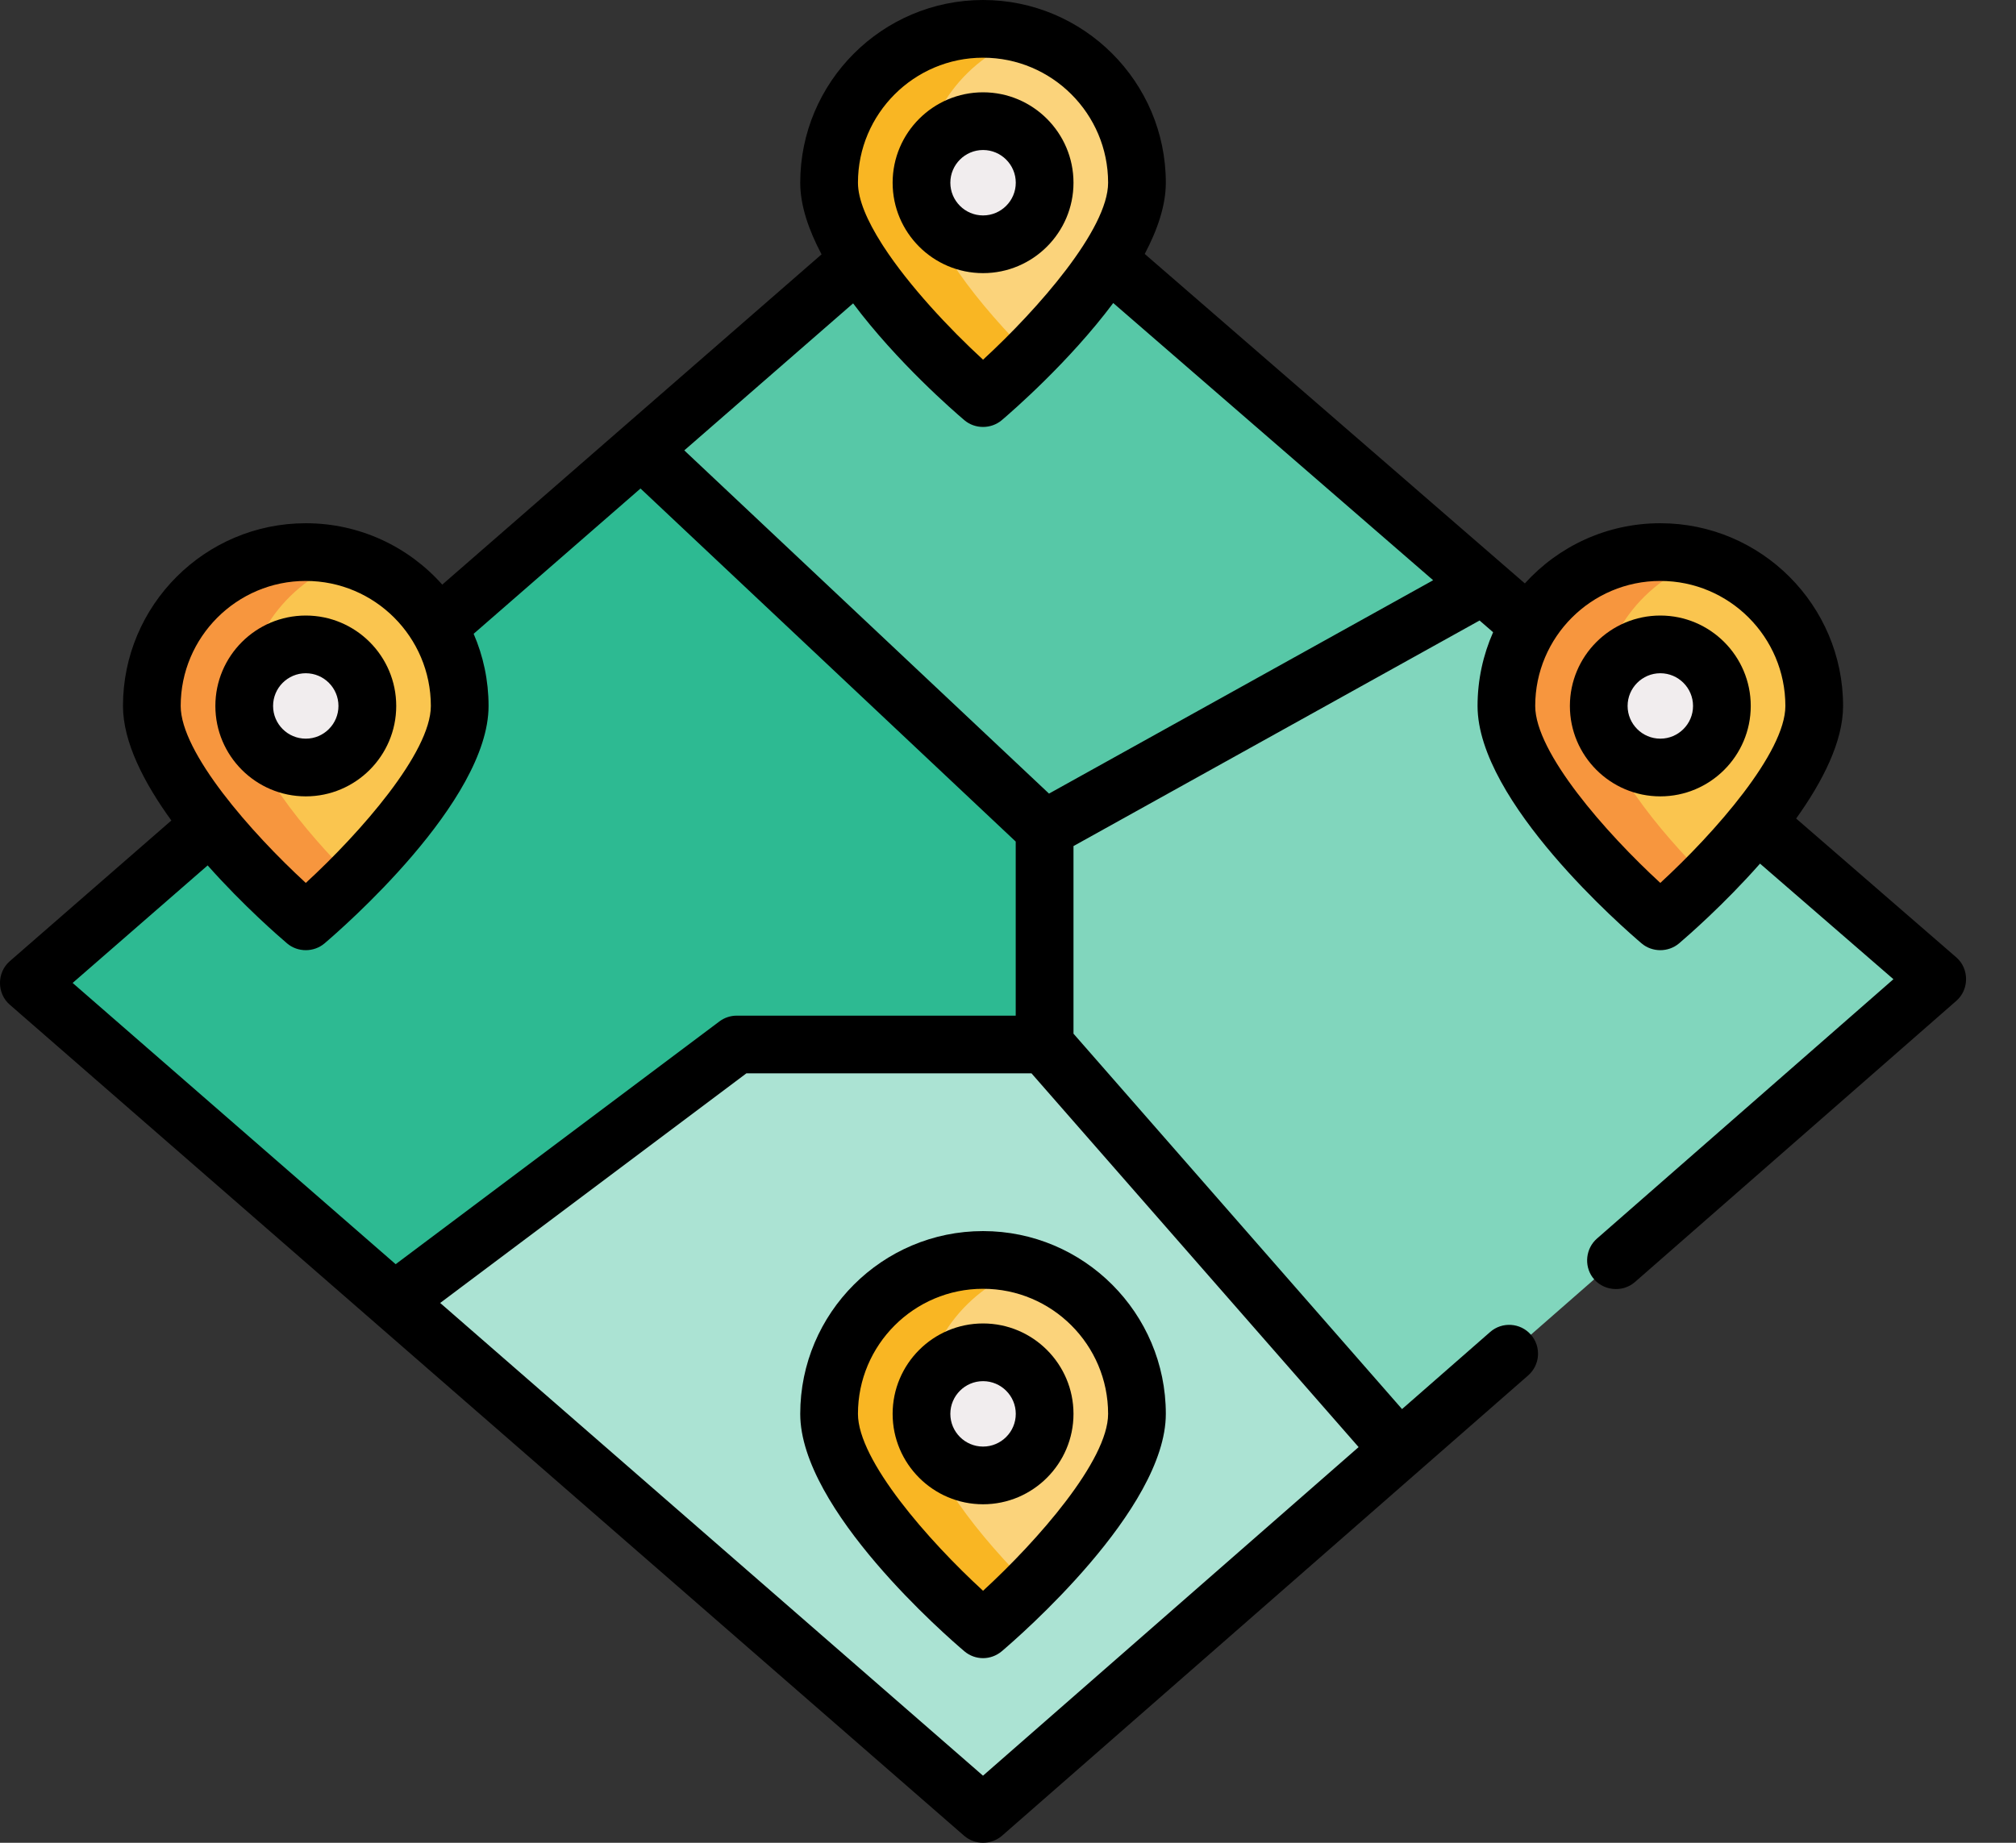 <?xml version="1.0" encoding="UTF-8"?>
<svg width="35px" height="32px" viewBox="0 0 35 32" version="1.1" xmlns="http://www.w3.org/2000/svg" xmlns:xlink="http://www.w3.org/1999/xlink">
    <rect x="0" y="0" width="35" height="32" fill="#333333" stroke="none"/>
    <title>land</title>
    <g id="Wizard-4" stroke="none" stroke-width="1" fill="none" fill-rule="evenodd">
        <g transform="translate(-276, -1451)" fill-rule="nonzero" id="1">
            <g transform="translate(199, 1363)">
                <g id="Group-2" transform="translate(20, 20)">
                    <g id="Group" transform="translate(47, 58)">
                        <g transform="translate(10, 10)" id="management-(1)">
                            <polygon id="Path" fill="#57C8A7" points="25.75 10.167 17.067 2.639 11.133 7.807 18.136 14.397"></polygon>
                            <polygon id="Path" fill="#2DBA92" points="18.136 18.138 18.136 14.397 11.133 7.807 0.498 17.069 6.846 22.597 12.791 18.138"></polygon>
                            <polygon id="Path" fill="#ABE3D3" points="12.791 18.138 6.846 22.597 17.067 31.5 24.294 25.176 18.136 18.138"></polygon>
                            <polygon id="Path" fill="#81D6BD" points="25.75 10.167 18.136 14.397 18.136 18.138 24.294 25.176 33.635 17.002"></polygon>
                            <path d="M14.394,3.173 C14.394,1.697 15.591,0.501 17.067,0.501 C18.542,0.501 19.739,1.697 19.739,3.173 C19.739,4.649 17.067,6.915 17.067,6.915 C17.067,6.915 14.394,4.649 14.394,3.173 Z" id="Path" fill="#FBD37B"></path>
                            <path d="M15.998,3.173 C15.998,1.977 16.784,0.964 17.868,0.624 C17.615,0.544 17.346,0.501 17.067,0.501 C15.591,0.501 14.394,1.697 14.394,3.173 C14.394,4.649 17.067,6.915 17.067,6.915 C17.067,6.915 17.419,6.616 17.868,6.164 C17.081,5.373 15.998,4.113 15.998,3.173 Z" id="Path" fill="#F9B623"></path>
                            <path d="M18.136,3.173 C18.136,3.764 17.657,4.242 17.067,4.242 C16.476,4.242 15.998,3.764 15.998,3.173 C15.998,2.583 16.476,2.104 17.067,2.104 C17.657,2.104 18.136,2.583 18.136,3.173 Z" id="Path" fill="#F1EDEE"></path>
                            <path d="M26.152,12.259 C26.152,10.783 27.349,9.587 28.825,9.587 C30.301,9.587 31.497,10.783 31.497,12.259 C31.497,13.735 28.825,16 28.825,16 C28.825,16 26.152,13.735 26.152,12.259 Z" id="Path" fill="#FAC54F"></path>
                            <path d="M27.756,12.259 C27.756,11.063 28.542,10.05 29.626,9.709 C29.373,9.63 29.104,9.587 28.825,9.587 C27.349,9.587 26.152,10.783 26.152,12.259 C26.152,13.735 28.825,16 28.825,16 C28.825,16 29.177,15.701 29.626,15.25 C28.839,14.459 27.756,13.199 27.756,12.259 Z" id="Path" fill="#F7963E"></path>
                            <path d="M29.894,12.259 C29.894,12.849 29.415,13.328 28.825,13.328 C28.234,13.328 27.756,12.849 27.756,12.259 C27.756,11.669 28.234,11.19 28.825,11.19 C29.415,11.19 29.894,11.669 29.894,12.259 Z" id="Path" fill="#F1EDEE"></path>
                            <path d="M14.394,24.552 C14.394,23.076 15.591,21.879 17.067,21.879 C18.542,21.879 19.739,23.076 19.739,24.552 C19.739,26.028 17.067,28.293 17.067,28.293 C17.067,28.293 14.394,26.028 14.394,24.552 Z" id="Path" fill="#FBD37B"></path>
                            <path d="M15.998,24.552 C15.998,23.355 16.784,22.342 17.868,22.002 C17.615,21.922 17.346,21.879 17.067,21.879 C15.591,21.879 14.394,23.076 14.394,24.552 C14.394,26.028 17.067,28.293 17.067,28.293 C17.067,28.293 17.419,27.994 17.868,27.542 C17.081,26.751 15.998,25.491 15.998,24.552 Z" id="Path" fill="#F9B623"></path>
                            <path d="M18.136,24.552 C18.136,25.142 17.657,25.621 17.067,25.621 C16.476,25.621 15.998,25.142 15.998,24.552 C15.998,23.961 16.476,23.483 17.067,23.483 C17.657,23.483 18.136,23.961 18.136,24.552 L18.136,24.552 Z" id="Path" fill="#F1EDEE"></path>
                            <path d="M2.636,12.259 C2.636,10.783 3.833,9.587 5.309,9.587 C6.784,9.587 7.981,10.783 7.981,12.259 C7.981,13.735 5.309,16 5.309,16 C5.309,16 2.636,13.735 2.636,12.259 Z" id="Path" fill="#FAC54F"></path>
                            <path d="M4.24,12.259 C4.24,11.063 5.026,10.05 6.11,9.709 C5.857,9.63 5.588,9.587 5.309,9.587 C3.833,9.587 2.636,10.783 2.636,12.259 C2.636,13.735 5.309,16 5.309,16 C5.309,16 5.661,15.701 6.11,15.25 C5.323,14.459 4.24,13.199 4.24,12.259 Z" id="Path" fill="#F7963E"></path>
                            <path d="M6.378,12.259 C6.378,12.849 5.899,13.328 5.309,13.328 C4.718,13.328 4.24,12.849 4.24,12.259 C4.24,11.669 4.718,11.19 5.309,11.19 C5.899,11.19 6.378,11.669 6.378,12.259 Z" id="Path" fill="#F1EDEE"></path>
                            <path d="M33.963,16.624 L31.183,14.214 C31.643,13.572 31.998,12.877 31.998,12.259 C31.998,10.509 30.574,9.086 28.825,9.086 C27.893,9.086 27.054,9.489 26.473,10.131 L19.874,4.41 C20.096,3.989 20.24,3.566 20.24,3.173 C20.24,1.424 18.816,0 17.067,0 C15.317,0 13.893,1.424 13.893,3.173 C13.893,3.568 14.039,3.993 14.263,4.417 L7.678,10.152 C7.097,9.498 6.25,9.086 5.309,9.086 C3.559,9.086 2.135,10.509 2.135,12.259 C2.135,12.888 2.503,13.597 2.975,14.248 L0.17,16.691 C-0.057,16.888 -0.057,17.251 0.17,17.447 L16.738,31.878 C16.924,32.04 17.21,32.04 17.397,31.877 L26.531,23.884 C26.739,23.702 26.76,23.385 26.578,23.177 C26.396,22.969 26.079,22.948 25.871,23.13 L24.341,24.469 L18.637,17.95 L18.637,14.692 L25.687,10.775 L25.922,10.979 C25.749,11.371 25.652,11.804 25.652,12.259 C25.652,13.919 28.209,16.135 28.501,16.383 C28.685,16.539 28.964,16.539 29.149,16.383 C29.285,16.267 29.92,15.718 30.556,14.997 L32.872,17.004 L27.724,21.509 C27.532,21.677 27.498,21.972 27.647,22.179 C27.817,22.415 28.164,22.455 28.384,22.263 L33.965,17.379 C34.19,17.182 34.189,16.82 33.963,16.624 Z M17.067,1.002 C18.264,1.002 19.238,1.976 19.238,3.173 C19.238,3.982 18.015,5.374 17.067,6.246 C16.477,5.704 15.782,4.961 15.34,4.282 C15.33,4.265 15.319,4.248 15.308,4.232 C15.057,3.837 14.895,3.467 14.895,3.173 C14.895,1.976 15.869,1.002 17.067,1.002 Z M16.743,7.297 C16.927,7.453 17.206,7.453 17.391,7.297 C17.566,7.148 18.562,6.286 19.327,5.262 L24.881,10.076 L18.212,13.781 L11.88,7.821 L14.811,5.268 C15.576,6.29 16.567,7.148 16.743,7.297 Z M5.309,10.088 C6.506,10.088 7.48,11.062 7.48,12.259 C7.48,13.067 6.257,14.46 5.309,15.332 C4.36,14.46 3.137,13.067 3.137,12.259 C3.137,11.062 4.111,10.088 5.309,10.088 Z M3.605,15.028 C4.232,15.734 4.85,16.268 4.985,16.383 C5.169,16.539 5.448,16.539 5.633,16.383 C5.924,16.135 8.482,13.919 8.482,12.259 C8.482,11.814 8.389,11.39 8.223,11.006 L11.12,8.483 L17.634,14.614 L17.634,17.637 L12.791,17.637 C12.682,17.637 12.577,17.672 12.49,17.737 L6.869,21.953 L1.261,17.069 L3.605,15.028 Z M17.066,30.835 L7.642,22.626 L12.958,18.639 L17.908,18.639 L23.587,25.129 L17.066,30.835 Z M28.825,15.332 C27.876,14.46 26.653,13.067 26.653,12.259 C26.653,11.062 27.628,10.088 28.825,10.088 C30.022,10.088 30.996,11.062 30.996,12.259 C30.996,13.067 29.773,14.46 28.825,15.332 Z" id="Shape" fill="#000000"></path>
                            <path d="M17.067,4.743 C17.932,4.743 18.637,4.039 18.637,3.173 C18.637,2.308 17.932,1.603 17.067,1.603 C16.201,1.603 15.497,2.308 15.497,3.173 C15.497,4.039 16.201,4.743 17.067,4.743 Z M17.067,2.605 C17.38,2.605 17.635,2.86 17.635,3.173 C17.635,3.486 17.38,3.741 17.067,3.741 C16.754,3.741 16.499,3.486 16.499,3.173 C16.499,2.86 16.754,2.605 17.067,2.605 Z" id="Shape" fill="#000000"></path>
                            <path d="M28.825,10.689 C27.959,10.689 27.255,11.393 27.255,12.259 C27.255,13.125 27.959,13.829 28.825,13.829 C29.69,13.829 30.395,13.125 30.395,12.259 C30.395,11.393 29.69,10.689 28.825,10.689 L28.825,10.689 Z M28.825,12.827 C28.512,12.827 28.257,12.572 28.257,12.259 C28.257,11.946 28.512,11.691 28.825,11.691 C29.138,11.691 29.393,11.946 29.393,12.259 C29.393,12.572 29.138,12.827 28.825,12.827 L28.825,12.827 Z" id="Shape" fill="#000000"></path>
                            <path d="M13.893,24.552 C13.893,26.212 16.451,28.428 16.743,28.675 C16.836,28.754 16.951,28.794 17.067,28.794 C17.182,28.794 17.297,28.754 17.391,28.675 C17.682,28.428 20.24,26.212 20.24,24.552 C20.24,22.802 18.816,21.378 17.067,21.378 C15.317,21.378 13.893,22.802 13.893,24.552 L13.893,24.552 Z M19.238,24.552 C19.238,25.36 18.015,26.753 17.067,27.624 C16.118,26.753 14.895,25.36 14.895,24.552 C14.895,23.354 15.869,22.38 17.067,22.38 C18.264,22.38 19.238,23.354 19.238,24.552 L19.238,24.552 Z" id="Shape" fill="#000000"></path>
                            <path d="M15.497,24.552 C15.497,25.417 16.201,26.122 17.067,26.122 C17.932,26.122 18.637,25.417 18.637,24.552 C18.637,23.686 17.932,22.982 17.067,22.982 C16.201,22.982 15.497,23.686 15.497,24.552 Z M17.635,24.552 C17.635,24.865 17.38,25.12 17.067,25.12 C16.754,25.12 16.499,24.865 16.499,24.552 C16.499,24.239 16.754,23.984 17.067,23.984 C17.38,23.984 17.635,24.239 17.635,24.552 Z" id="Shape" fill="#000000"></path>
                            <path d="M6.879,12.259 C6.879,11.393 6.174,10.689 5.309,10.689 C4.443,10.689 3.739,11.393 3.739,12.259 C3.739,13.125 4.443,13.829 5.309,13.829 C6.174,13.829 6.879,13.125 6.879,12.259 Z M4.741,12.259 C4.741,11.946 4.995,11.691 5.309,11.691 C5.622,11.691 5.876,11.946 5.876,12.259 C5.876,12.572 5.622,12.827 5.309,12.827 C4.995,12.827 4.741,12.572 4.741,12.259 Z" id="Shape" fill="#000000"></path>
                        </g>
                    </g>
                </g>
            </g>
        </g>
    </g>
</svg>